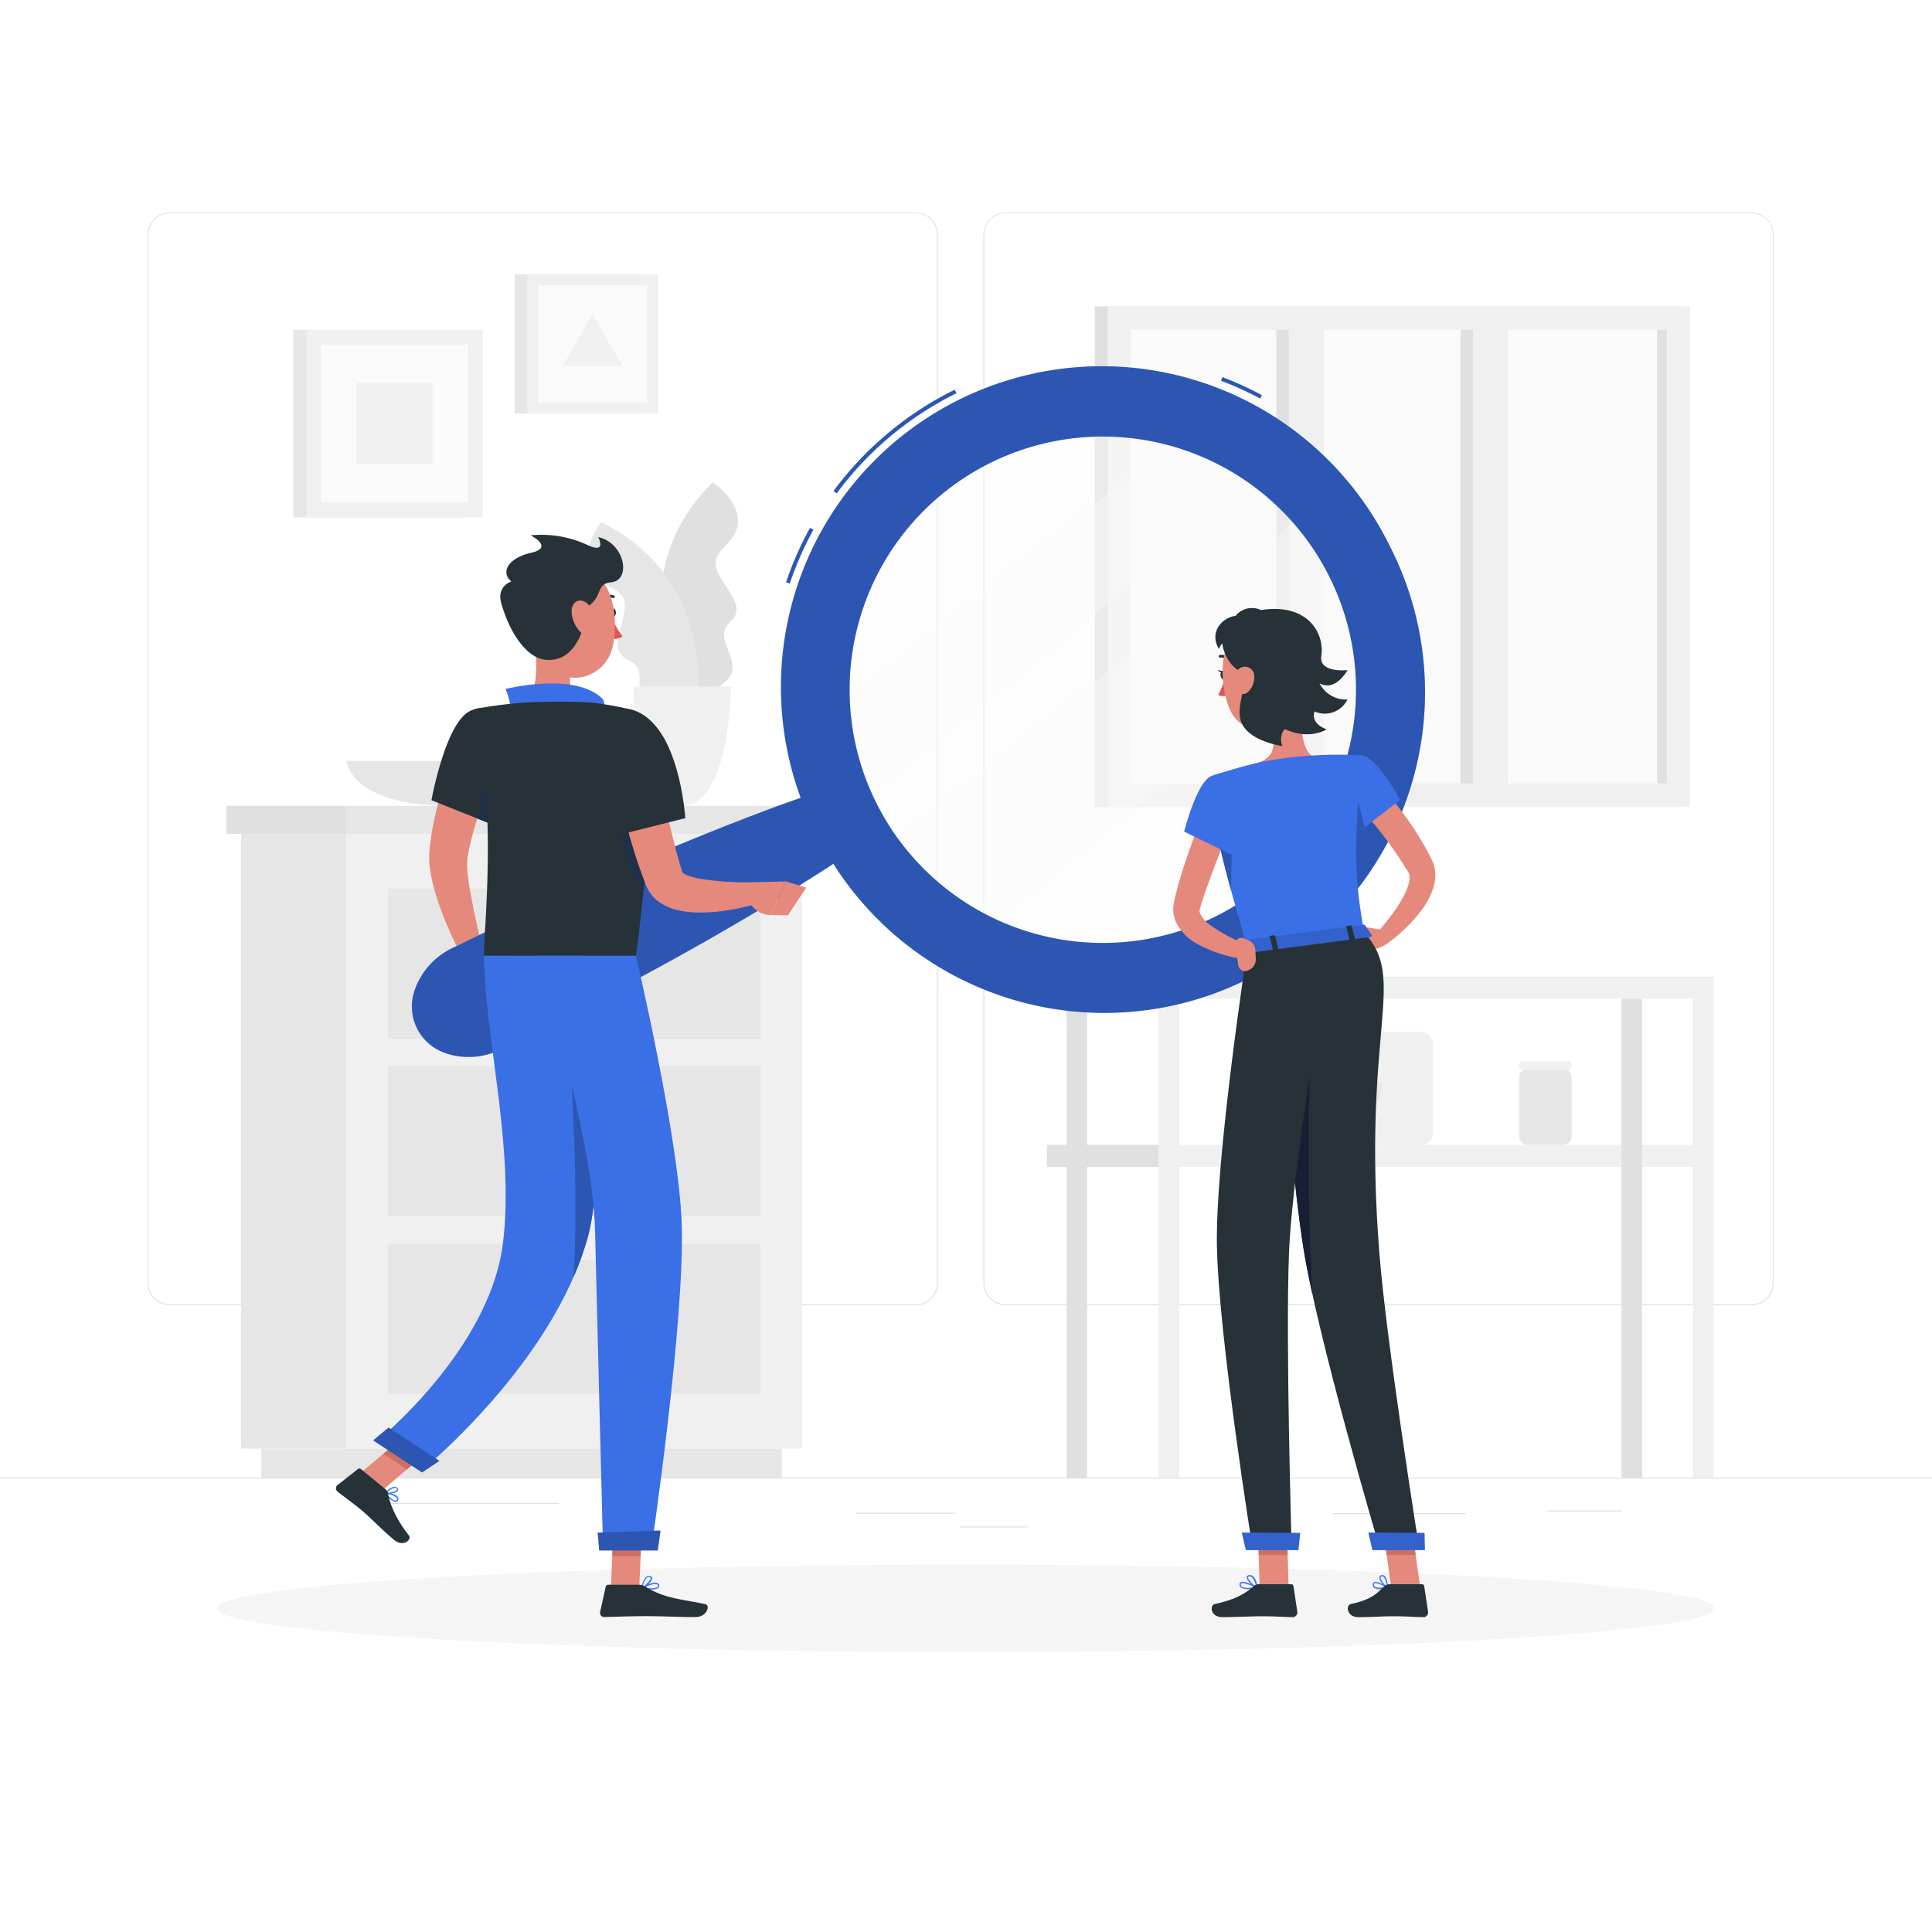 <svg xmlns="http://www.w3.org/2000/svg" viewBox="0 0 500 500"><g id="freepik--background-complete--inject-146"><rect y="382.4" width="500" height="0.25" style="fill:#e0e0e0"></rect><rect x="344.93" y="391.62" width="34.4" height="0.25" style="fill:#e0e0e0"></rect><rect x="400.44" y="390.91" width="19.36" height="0.25" style="fill:#e0e0e0"></rect><rect x="221.66" y="391.5" width="25.68" height="0.25" style="fill:#e0e0e0"></rect><rect x="248.35" y="395.05" width="17.54" height="0.25" style="fill:#e0e0e0"></rect><rect x="91.68" y="388.97" width="52.99" height="0.25" style="fill:#e0e0e0"></rect><path d="M237,337.8H43.91a5.71,5.71,0,0,1-5.7-5.71V60.66A5.71,5.71,0,0,1,43.91,55H237a5.71,5.71,0,0,1,5.71,5.71V332.09A5.71,5.71,0,0,1,237,337.8ZM43.91,55.2a5.46,5.46,0,0,0-5.45,5.46V332.09a5.46,5.46,0,0,0,5.45,5.46H237a5.47,5.47,0,0,0,5.46-5.46V60.66A5.47,5.47,0,0,0,237,55.2Z" style="fill:#e0e0e0"></path><path d="M453.31,337.8H260.21a5.72,5.72,0,0,1-5.71-5.71V60.66A5.72,5.72,0,0,1,260.21,55h193.1A5.71,5.71,0,0,1,459,60.66V332.09A5.71,5.71,0,0,1,453.31,337.8ZM260.21,55.2a5.47,5.47,0,0,0-5.46,5.46V332.09a5.47,5.47,0,0,0,5.46,5.46h193.1a5.47,5.47,0,0,0,5.46-5.46V60.66a5.47,5.47,0,0,0-5.46-5.46Z" style="fill:#e0e0e0"></path><rect x="283.33" y="79.27" width="150.7" height="129.56" style="fill:#e0e0e0"></rect><rect x="286.68" y="79.27" width="150.7" height="129.56" style="fill:#f0f0f0"></rect><rect x="303.33" y="74.71" width="117.4" height="138.68" transform="translate(506.08 -217.98) rotate(90)" style="fill:#fafafa"></rect><rect x="323.82" y="139.51" width="117.4" height="9.06" transform="translate(526.56 -238.47) rotate(90)" style="fill:#e0e0e0"></rect><rect x="276.15" y="139.51" width="117.4" height="9.06" transform="translate(478.9 -190.8) rotate(90)" style="fill:#e0e0e0"></rect><rect x="322.81" y="139.18" width="125.78" height="9.06" transform="translate(529.42 -241.99) rotate(90)" style="fill:#f0f0f0"></rect><rect x="275.15" y="139.18" width="125.78" height="9.06" transform="translate(481.75 -194.32) rotate(90)" style="fill:#f0f0f0"></rect><rect x="371.4" y="142.78" width="117.4" height="2.53" transform="translate(574.15 -286.06) rotate(90)" style="fill:#e0e0e0"></rect><path d="M177.34,181.59S159,150,184.45,124.81c0,0,6.64,4.33,6.54,10.15s-7.12,7.29-5.61,12.15,8.12,9.61,3.78,13.63.7,7.58.41,12.5S177.34,181.59,177.34,181.59Z" style="fill:#e0e0e0"></path><path d="M180.22,186.76s7.44-35.78-24.64-51.64c0,0-4.94,6.2-3,11.69s9.05,4.67,9.15,9.76-4.67,11.69.71,14.13,1.73,7.42,3.56,12S180.22,186.76,180.22,186.76Z" style="fill:#e6e6e6"></path><path d="M163.89,177.67s.32,30.89,12.67,30.89,12.66-30.89,12.66-30.89Z" style="fill:#f0f0f0"></path><path d="M89.69,196.94s.69,11.62,27.06,11.62,27.07-11.62,27.07-11.62Z" style="fill:#e6e6e6"></path><rect x="350.64" y="267" width="20.2" height="29.3" rx="3.14" style="fill:#f0f0f0"></rect><rect x="393.14" y="276.58" width="13.59" height="19.72" rx="2.11" style="fill:#e6e6e6"></rect><rect x="393.14" y="274.67" width="13.59" height="2.22" rx="0.71" style="fill:#f0f0f0"></rect><path d="M318.42,280s.5,16.3,19.59,16.3,19.6-16.3,19.6-16.3Z" style="fill:#e6e6e6"></path><rect x="270.94" y="252.78" width="28.89" height="5.7" transform="translate(570.77 511.25) rotate(180)" style="fill:#e0e0e0"></rect><rect x="299.83" y="252.78" width="143.63" height="5.7" style="fill:#f0f0f0"></rect><rect x="270.94" y="296.3" width="28.89" height="5.7" transform="translate(570.77 598.3) rotate(180)" style="fill:#e0e0e0"></rect><rect x="299.83" y="296.3" width="143.63" height="5.7" style="fill:#f0f0f0"></rect><rect x="276.02" y="258.47" width="5.33" height="123.92" style="fill:#e0e0e0"></rect><rect x="299.83" y="258.47" width="5.33" height="123.92" style="fill:#f0f0f0"></rect><rect x="419.65" y="258.47" width="5.33" height="123.92" style="fill:#e0e0e0"></rect><rect x="438.13" y="258.47" width="5.33" height="123.92" style="fill:#f0f0f0"></rect><rect x="62.37" y="215.81" width="27.32" height="159.09" style="fill:#e6e6e6"></rect><rect x="67.62" y="374.89" width="134.72" height="7.51" style="fill:#e6e6e6"></rect><rect x="89.69" y="215.81" width="117.89" height="159.09" transform="translate(297.27 590.7) rotate(180)" style="fill:#f0f0f0"></rect><rect x="100.43" y="275.92" width="96.41" height="38.86" transform="translate(297.27 590.7) rotate(180)" style="fill:#e6e6e6"></rect><rect x="100.43" y="321.86" width="96.41" height="38.86" transform="translate(297.27 682.58) rotate(180)" style="fill:#e6e6e6"></rect><path d="M159.46,280.18H137.81a2.67,2.67,0,0,1-2.66-2.66h0a2.67,2.67,0,0,1,2.66-2.67h21.65a2.67,2.67,0,0,1,2.66,2.67h0A2.67,2.67,0,0,1,159.46,280.18Z" style="fill:#f0f0f0"></path><rect x="100.43" y="229.98" width="96.41" height="38.86" transform="translate(297.27 498.81) rotate(180)" style="fill:#e6e6e6"></rect><path d="M159.46,234.24H137.81a2.67,2.67,0,0,1-2.66-2.67h0a2.67,2.67,0,0,1,2.66-2.66h21.65a2.67,2.67,0,0,1,2.66,2.66h0A2.67,2.67,0,0,1,159.46,234.24Z" style="fill:#f0f0f0"></path><path d="M159.46,326.12H137.81a2.67,2.67,0,0,1-2.66-2.66h0a2.67,2.67,0,0,1,2.66-2.67h21.65a2.67,2.67,0,0,1,2.66,2.67h0A2.67,2.67,0,0,1,159.46,326.12Z" style="fill:#f0f0f0"></path><rect x="89.69" y="208.56" width="121.53" height="7.25" style="fill:#e6e6e6"></rect><rect x="58.56" y="208.56" width="31.14" height="7.25" transform="translate(148.25 424.36) rotate(180)" style="fill:#e0e0e0"></rect><rect x="75.94" y="85.35" width="44.2" height="48.54" style="fill:#e6e6e6"></rect><rect x="79.27" y="85.35" width="45.66" height="48.54" style="fill:#f0f0f0"></rect><rect x="81.65" y="90.61" width="40.89" height="38.01" transform="translate(211.71 7.52) rotate(90)" style="fill:#fafafa"></rect><rect x="91.56" y="99.82" width="21.07" height="19.58" transform="translate(211.71 7.52) rotate(90)" style="fill:#f0f0f0"></rect><rect x="133.22" y="71.02" width="33.52" height="36.01" style="fill:#e6e6e6"></rect><rect x="136.43" y="71.02" width="33.87" height="36.01" style="fill:#f0f0f0"></rect><rect x="138.2" y="74.92" width="30.33" height="28.19" transform="translate(242.38 -64.34) rotate(90)" style="fill:#fafafa"></rect><polygon points="153.36 81.35 145.65 94.71 161.07 94.71 153.36 81.35" style="fill:#f0f0f0"></polygon></g><g id="freepik--Shadow--inject-146"><ellipse cx="250" cy="416.24" rx="193.89" ry="11.32" style="fill:#f5f5f5"></ellipse></g><g id="freepik--Character--inject-146"><path d="M130.36,194.26c-.88,2-1.85,4.16-2.7,6.27s-1.73,4.28-2.5,6.44a91.35,91.35,0,0,0-3.79,12.93l-.29,1.6-.1.6c0,.17,0,.39-.06.59a24.53,24.53,0,0,0,.06,2.92c.19,2.11.53,4.37,1,6.63.84,4.53,1.91,9.2,3,13.8l-5.13,2a92.65,92.65,0,0,1-6.09-13.59,57,57,0,0,1-2.12-7.47,26.81,26.81,0,0,1-.56-4.26c0-.4,0-.78,0-1.21s0-.91.07-1.19l.2-2a63,63,0,0,1,1.37-7.65c.56-2.5,1.28-4.93,2-7.33s1.62-4.76,2.57-7.08c.47-1.16,1-2.31,1.46-3.46s1-2.25,1.64-3.48Z" style="fill:#e4897b"></path><path d="M124.71,244.69l3.9,3.81-8.51,4s-2.06-3.61-.63-6.87Z" style="fill:#e4897b"></path><polygon points="131.76 254.17 124.57 257.11 120.11 252.46 128.61 248.5 131.76 254.17" style="fill:#e4897b"></polygon><path d="M277.41,250.07A72,72,0,1,1,357,186.5,72,72,0,0,1,277.41,250.07Z" style="fill:#fafafa;opacity:0.4"></path><path d="M329.79,121.79l-109.5,87.49c-.46-1-.91-2-1.33-3a71.24,71.24,0,0,1-5.21-20.48h0l94.58-75.57A71.15,71.15,0,0,1,329.79,121.79Z" style="fill:#fafafa;opacity:0.4"></path><path d="M355.06,160.12,252.11,242.37a71.86,71.86,0,0,1-24.77-21.28l112.41-89.82A72,72,0,0,1,355.06,160.12Z" style="fill:#fafafa;opacity:0.4"></path><path d="M204.39,151l-.95-.32a87.68,87.68,0,0,1,6.18-14.05l.87.48A86.93,86.93,0,0,0,204.39,151Zm12.14-23.34-.81-.59a86.7,86.7,0,0,1,31.37-26.21l.45.9A85.74,85.74,0,0,0,216.53,127.69Zm109.59-24.53A83.6,83.6,0,0,0,316,98.54l.36-.94a85.62,85.62,0,0,1,10.22,4.68Z" style="fill:#407BFF"></path><path d="M204.39,151l-.95-.32a87.68,87.68,0,0,1,6.18-14.05l.87.48A86.93,86.93,0,0,0,204.39,151Zm12.14-23.34-.81-.59a86.7,86.7,0,0,1,31.37-26.21l.45.9A85.74,85.74,0,0,0,216.53,127.69Zm109.59-24.53A83.6,83.6,0,0,0,316,98.54l.36-.94a85.62,85.62,0,0,1,10.22,4.68Z" style="opacity:0.3"></path><path d="M359.87,141.74a83,83,0,0,0-152.65,64.73c-6.68,2.34-13.28,4.85-19.84,7.44q-14.19,5.63-28.12,11.76c-9.28,4.11-18.52,8.3-27.67,12.68-4.59,2.15-9.12,4.42-13.69,6.62a19.79,19.79,0,0,0-6.34,4.35,19.15,19.15,0,0,0-2.57,3.37,17.25,17.25,0,0,0-2,4.63,12.72,12.72,0,0,0,7.33,14.85,17.56,17.56,0,0,0,4.86,1.26,18.88,18.88,0,0,0,4.25,0,19.76,19.76,0,0,0,7.3-2.39c4.53-2.29,9.09-4.5,13.59-6.85,9-4.59,18-9.38,26.89-14.24S189,240,197.68,234.78c6-3.63,12.06-7.34,18-11.22a83,83,0,0,0,144.21-81.82Zm-45.46,95.53a65.53,65.53,0,1,1,29.75-87.78A65.53,65.53,0,0,1,314.41,237.27Z" style="fill:#407BFF"></path><path d="M359.87,141.74a83,83,0,0,0-152.65,64.73c-6.68,2.34-13.28,4.85-19.84,7.44q-14.19,5.63-28.12,11.76c-9.28,4.11-18.52,8.3-27.67,12.68-4.59,2.15-9.12,4.42-13.69,6.62a19.79,19.79,0,0,0-6.34,4.35,19.15,19.15,0,0,0-2.57,3.37,17.25,17.25,0,0,0-2,4.63,12.72,12.72,0,0,0,7.33,14.85,17.56,17.56,0,0,0,4.86,1.26,18.88,18.88,0,0,0,4.25,0,19.76,19.76,0,0,0,7.3-2.39c4.53-2.29,9.09-4.5,13.59-6.85,9-4.59,18-9.38,26.89-14.24S189,240,197.68,234.78c6-3.63,12.06-7.34,18-11.22a83,83,0,0,0,144.21-81.82Zm-45.46,95.53a65.53,65.53,0,1,1,29.75-87.78A65.53,65.53,0,0,1,314.41,237.27Z" style="opacity:0.3"></path><path d="M158,158.55c0,.59.31,1.07.7,1.07s.7-.48.7-1.07-.31-1.07-.7-1.07S158,158,158,158.55Z" style="fill:#263238"></path><path d="M158.28,159.62a21.33,21.33,0,0,0,2.83,5.07,3.41,3.41,0,0,1-2.83.53Z" style="fill:#de5753"></path><path d="M155.93,155.26a.37.37,0,0,1-.29-.14.36.36,0,0,1,.08-.49,3.43,3.43,0,0,1,3.13-.53.35.35,0,1,1-.25.65,2.73,2.73,0,0,0-2.47.45A.36.36,0,0,1,155.93,155.26Z" style="fill:#263238"></path><path d="M137.8,163c1,5.37,2.1,15.22-1.66,18.81,0,0,1.47,5.45,11.46,5.45,11,0,5.24-5.45,5.24-5.45-6-1.44-5.83-5.88-4.79-10.06Z" style="fill:#e4897b"></path><path d="M131.65,184.64c1.19-1.85-.81-6.34-.81-6.34s17.68-4.45,24.91,2.38c1.5,1.41-.16,3.49-.16,3.49Z" style="fill:#407BFF"></path><path d="M131.65,184.64c1.19-1.85-.81-6.34-.81-6.34s17.68-4.45,24.91,2.38c1.5,1.41-.16,3.49-.16,3.49Z" style="opacity:0.1"></path><path d="M102.4,388.67c-.93,0-2.42-1.55-2.86-2.13a.17.17,0,0,1,0-.19.18.18,0,0,1,.16-.09c.11,0,2.56.22,3.23,1.09a.81.81,0,0,1,.16.66.72.72,0,0,1-.52.65Zm-2.32-2c.73.84,1.9,1.79,2.4,1.67,0,0,.2-.05.26-.37a.45.45,0,0,0-.1-.38A4.67,4.67,0,0,0,100.08,386.65Z" style="fill:#407BFF"></path><path d="M100.19,386.65a2.68,2.68,0,0,1-.54,0,.16.16,0,0,1-.14-.11.2.2,0,0,1,0-.18c.07-.06,1.54-1.59,2.65-1.59h0a.94.94,0,0,1,.71.3.57.57,0,0,1,.14.7C102.72,386.33,101.19,386.65,100.19,386.65Zm-.13-.35c1,0,2.45-.31,2.69-.75,0,0,.07-.13-.09-.29a.59.59,0,0,0-.46-.19h0A4.23,4.23,0,0,0,100.06,386.3Z" style="fill:#407BFF"></path><path d="M168.39,411.37a13.25,13.25,0,0,1-2.26-.21A.16.16,0,0,1,166,411a.18.18,0,0,1,.08-.18c.11-.06,2.67-1.53,3.9-1.19a.86.86,0,0,1,.55.4.66.66,0,0,1,0,.76C170.24,411.24,169.33,411.37,168.39,411.37Zm-1.69-.47c1.36.2,3.22.19,3.56-.29.05-.06.09-.17,0-.38a.56.56,0,0,0-.34-.25C169.14,409.78,167.59,410.44,166.7,410.9Z" style="fill:#407BFF"></path><path d="M166.17,411.17a.18.18,0,0,1-.1,0A.16.16,0,0,1,166,411a4.88,4.88,0,0,1,1.14-2.83,1.25,1.25,0,0,1,1-.29c.48,0,.62.29.65.48.13.83-1.62,2.42-2.51,2.82Zm1.79-3a.91.91,0,0,0-.6.22,4,4,0,0,0-1,2.27c.9-.55,2.1-1.79,2-2.29,0,0,0-.17-.34-.2Z" style="fill:#407BFF"></path><polygon points="158.09 410.99 165.44 410.99 166.17 393.98 158.82 393.98 158.09 410.99" style="fill:#e4897b"></polygon><polygon points="92.64 381.79 98.78 385.81 112.34 374.36 106.19 370.33 92.64 381.79" style="fill:#e4897b"></polygon><path d="M99.79,385.43l-6.38-5.23a.63.63,0,0,0-.8,0l-5.26,4.13a1.08,1.08,0,0,0,0,1.69c2.26,1.79,3.45,2.55,6.26,4.85,1.73,1.41,6,5.73,8.41,7.68s4.62-.15,3.82-1.16c-3.59-4.55-5-8.44-5.41-10.85A1.81,1.81,0,0,0,99.79,385.43Z" style="fill:#263238"></path><path d="M165.39,410.14h-8a.65.65,0,0,0-.63.5l-1.45,6.53a1.07,1.07,0,0,0,1.06,1.31c2.89-.05,7.07-.22,10.71-.22,4.25,0,7.93.23,12.91.23,3,0,3.86-3.05,2.59-3.32-5.74-1.26-10.44-1.39-15.4-4.46A3.44,3.44,0,0,0,165.39,410.14Z" style="fill:#263238"></path><path d="M121.66,184c-6.37,3-10,23.1-10,23.1l15.57,6.21a115.83,115.83,0,0,0,5.51-17.15C134.88,186.9,128.18,180.9,121.66,184Z" style="fill:#263238"></path><path d="M129.92,195.33c-3.85,3.9-5.61,11.54-6.38,16.51l3.73,1.49a116.7,116.7,0,0,0,5.4-16.65C132.34,194.56,131.52,193.71,129.92,195.33Z" style="fill:#203048"></path><path d="M164.14,183.86s7.82,8.84.44,63.5H125.29c-.27-6,3.52-35.45-2.3-63.87a100.56,100.56,0,0,1,13.15-1.66,140.87,140.87,0,0,1,16.7,0A74.19,74.19,0,0,1,164.14,183.86Z" style="fill:#263238"></path><path d="M167.73,205.08l-6.62-11.41a58.31,58.31,0,0,0-1.55,16.27c.18,3.92,3.77,18.44,7,20.56A230.84,230.84,0,0,0,167.73,205.08Z" style="fill:#203048"></path><path d="M168.65,191.67c1,4.86,2,9.84,3.07,14.72s2.18,9.78,3.47,14.51c.33,1.17.64,2.37,1,3.49l.27.86.13.43,0-.05c-.07-.09-.15-.1-.09,0a3.35,3.35,0,0,0,1.52.95,17.84,17.84,0,0,0,2.91.81,77.79,77.79,0,0,0,14.3.93l.95,5.44c-1.34.43-2.59.74-3.91,1.05s-2.62.57-3.95.77a42.73,42.73,0,0,1-8.33.56,22.61,22.61,0,0,1-4.6-.6,13.39,13.39,0,0,1-5.28-2.45,9.65,9.65,0,0,1-2.47-3c-.16-.3-.3-.64-.43-.93l-.18-.47-.37-1c-.51-1.27-.93-2.52-1.39-3.77-1.69-5-3.1-10.05-4.34-15.09s-2.31-10.07-3.2-15.24Z" style="fill:#e4897b"></path><path d="M154.33,189.22c-2.07,6.71,6.32,26.72,6.32,26.72l16.71-4.2s-.64-10.4-4.45-18.65C167.17,180.65,156.81,181.17,154.33,189.22Z" style="fill:#263238"></path><path d="M195.09,228.32l8.32-.21-4,8.66s-3.39.45-6.17-4.12l-2.93-3.5,3.37-.67A7.52,7.52,0,0,1,195.09,228.32Z" style="fill:#e4897b"></path><polygon points="208.66 229.72 203.9 236.9 199.41 236.77 203.41 228.11 208.66 229.72" style="fill:#e4897b"></polygon><polygon points="166.17 393.98 165.79 402.75 158.44 402.75 158.82 393.98 166.17 393.98" style="fill:#ce6f64"></polygon><polygon points="106.19 370.33 112.34 374.36 105.34 380.26 99.2 376.24 106.19 370.33" style="fill:#ce6f64"></polygon><path d="M138.26,157.28c.44,7.27.33,11.56,4,15.29,5.52,5.63,14.51,2.3,16.25-5,1.57-6.54.59-17.34-6.53-20.24A10,10,0,0,0,138.26,157.28Z" style="fill:#e4897b"></path><path d="M129.7,156c1.81,6.63,6.07,14.27,11.58,14.76,6.84.6,9.93-6.47,10.83-13.77,4.1-2.81,1.95-5.9,6.06-6.29,5.28-.5,3.59-10.16-3.36-11.71,0,0,2.33,4.35-2.56,2.15a28.22,28.22,0,0,0-14.94-2.59s6.24,3.12.14,4.51-7.92,5.15-5.11,7.42C132.34,150.49,128.51,151.64,129.7,156Z" style="fill:#263238"></path><path d="M147.94,158.49a8.22,8.22,0,0,0,2.07,4.87c1.6,1.77,3.27.67,3.55-1.48.26-1.93-.27-5.18-2.23-6.16S147.81,156.31,147.94,158.49Z" style="fill:#e4897b"></path><path d="M150.64,247.36s7.16,51.85,1.52,72.63c-8.94,32.9-43.12,60.67-43.12,60.67l-11.59-7.6s29.11-23.45,32.67-51c3.2-24.73-4.83-54.64-4.83-74.71Z" style="fill:#407BFF"></path><path d="M150.64,247.36s7.16,51.85,1.52,72.63c-8.94,32.9-43.12,60.67-43.12,60.67l-11.59-7.6s29.11-23.45,32.67-51c3.2-24.73-4.83-54.64-4.83-74.71Z" style="opacity:0.1"></path><path d="M153.6,277a48.4,48.4,0,0,0-6.27-6c1.22,16.83,2.22,41.76,1.11,59.47A76.41,76.41,0,0,0,152.16,320C154.91,309.85,154.62,292.32,153.6,277Z" style="fill:#407BFF"></path><path d="M153.6,277a48.4,48.4,0,0,0-6.27-6c1.22,16.83,2.22,41.76,1.11,59.47A76.41,76.41,0,0,0,152.16,320C154.91,309.85,154.62,292.32,153.6,277Z" style="opacity:0.3"></path><path d="M113.71,378.07c.05,0-4.49,3-4.49,3l-12.66-8.3,4-3.31Z" style="fill:#407BFF"></path><path d="M113.71,378.07c.05,0-4.49,3-4.49,3l-12.66-8.3,4-3.31Z" style="opacity:0.3"></path><path d="M164.58,247.36s11.06,46.9,11.84,69.31c.88,25.12-7.89,84.38-7.89,84.38H156.08s-1.53-59.72-2.08-82.6c-.61-24.95-15.25-71.09-15.25-71.09Z" style="fill:#407BFF"></path><path d="M164.58,247.36s11.06,46.9,11.84,69.31c.88,25.12-7.89,84.38-7.89,84.38H156.08s-1.53-59.72-2.08-82.6c-.61-24.95-15.25-71.09-15.25-71.09Z" style="opacity:0.1"></path><path d="M170.92,396.1c.06,0-.7,5.16-.7,5.16H155.08l-.41-4.61Z" style="fill:#407BFF"></path><path d="M170.92,396.1c.06,0-.7,5.16-.7,5.16H155.08l-.41-4.61Z" style="opacity:0.3"></path></g><g id="freepik--character--inject-146"><path d="M356,202.29c.85.8,1.52,1.48,2.22,2.24s1.36,1.5,2,2.27c1.3,1.53,2.52,3.14,3.7,4.76a76.27,76.27,0,0,1,6.27,10.26l.37.73a7.05,7.05,0,0,1,.45,1.1,9.12,9.12,0,0,1,.44,2.26,11,11,0,0,1-.55,4,20.16,20.16,0,0,1-3.21,5.92,42.68,42.68,0,0,1-8.8,8.46l-2.49-2.86c1.17-1.37,2.39-2.84,3.48-4.31a36.76,36.76,0,0,0,3-4.5,15.63,15.63,0,0,0,1.82-4.42,4.58,4.58,0,0,0,.07-1.7,2.22,2.22,0,0,0-.18-.55,1.59,1.59,0,0,0-.13-.22l-.32-.54a105.06,105.06,0,0,0-6.27-9.11c-1.11-1.47-2.3-2.88-3.5-4.27-.59-.7-1.2-1.38-1.81-2.06s-1.27-1.36-1.8-1.89Z" style="fill:#e4897b"></path><path d="M357.36,240.59l-7.47-1.22,3.91,6.54s4.81-.17,6.18-3Z" style="fill:#e4897b"></path><polygon points="344.37 242.39 347.93 247.7 353.8 245.91 349.89 239.37 344.37 242.39" style="fill:#e4897b"></polygon><path d="M357,411.28a2.15,2.15,0,0,1-1.43-.39,1,1,0,0,1-.29-.94.59.59,0,0,1,.35-.5c.87-.39,3.15,1.07,3.41,1.24a.16.16,0,0,1,.07.18.16.16,0,0,1-.13.14A8.85,8.85,0,0,1,357,411.28Zm-1-1.55a.72.72,0,0,0-.22,0,.26.26,0,0,0-.15.23.67.67,0,0,0,.18.63c.38.34,1.36.39,2.67.13A6.59,6.59,0,0,0,356,409.73Z" style="fill:#407BFF"></path><path d="M359,411l-.09,0c-.71-.41-2.08-2-1.91-2.87a.65.65,0,0,1,.6-.5.9.9,0,0,1,.75.24c.82.72.83,2.88.83,3a.19.19,0,0,1-.09.15Zm-1.28-3h-.08c-.22,0-.27.12-.29.21-.1.51.75,1.73,1.46,2.3a4.09,4.09,0,0,0-.69-2.36A.57.57,0,0,0,357.67,408Z" style="fill:#407BFF"></path><path d="M322.92,411.28a2.77,2.77,0,0,1-1.81-.46,1,1,0,0,1-.33-.86.58.58,0,0,1,.3-.47c.93-.52,3.91,1,4.25,1.19a.2.2,0,0,1,.09.19.17.17,0,0,1-.14.14A12.47,12.47,0,0,1,322.92,411.28Zm-1.33-1.55a.62.62,0,0,0-.33.07.21.21,0,0,0-.12.19.65.65,0,0,0,.2.57c.46.41,1.69.48,3.35.2A9.73,9.73,0,0,0,321.59,409.73Z" style="fill:#407BFF"></path><path d="M325.25,411l-.08,0c-.89-.4-2.66-2-2.52-2.87,0-.2.18-.45.67-.5a1.32,1.32,0,0,1,1,.31c.94.78,1.12,2.8,1.12,2.89a.17.17,0,0,1-.07.16A.19.19,0,0,1,325.25,411Zm-1.79-3h-.11c-.32,0-.34.16-.35.2-.08.51,1.12,1.78,2,2.33a4.16,4.16,0,0,0-1-2.31A.93.93,0,0,0,323.46,408Z" style="fill:#407BFF"></path><path d="M337.07,179.3c-.29,4.52-1.07,13.7,2.4,16.24,0,0-.63,4.63-8.82,5.71-9,1.17-4.89-3.91-4.89-3.91,4.77-1.82,4.16-5.45,2.86-8.77Z" style="fill:#e4897b"></path><path d="M318.44,171.31a.34.34,0,0,1-.26-.12,2.83,2.83,0,0,0-2.35-1,.35.35,0,0,1-.41-.3.36.36,0,0,1,.31-.4,3.51,3.51,0,0,1,3,1.26.36.36,0,0,1-.27.59Z" style="fill:#263238"></path><path d="M316.88,175.74a16.28,16.28,0,0,1-1.63,4.1,2.58,2.58,0,0,0,2.19.12Z" style="fill:#de5753"></path><path d="M317.28,174.64c.08.6-.17,1.12-.56,1.18s-.78-.4-.85-1,.17-1.12.56-1.17S317.21,174,317.28,174.64Z" style="fill:#263238"></path><path d="M316.61,173.66l-1.49-.23S316,174.46,316.61,173.66Z" style="fill:#263238"></path><polygon points="333.49 410.84 325.99 410.84 325.49 393.49 332.99 393.49 333.49 410.84" style="fill:#e4897b"></polygon><polygon points="367.54 410.84 360.04 410.84 357.63 393.49 365.13 393.49 367.54 410.84" style="fill:#e4897b"></polygon><path d="M359.58,410H368a.59.59,0,0,1,.59.51l1,6.67a1.2,1.2,0,0,1-1.2,1.33c-2.93-.05-4.35-.22-8.05-.22-2.28,0-5.61.23-8.75.23s-3.31-3.11-2-3.39c5.87-1.26,6.8-3,8.77-4.67A2,2,0,0,1,359.58,410Z" style="fill:#263238"></path><path d="M325.74,410h8.41a.6.6,0,0,1,.6.51l1,6.67a1.2,1.2,0,0,1-1.2,1.33c-2.93-.05-4.35-.22-8.05-.22-2.28,0-7,.23-10.14.23s-3.31-3.11-2-3.39c5.87-1.26,8.18-3,10.16-4.67A2,2,0,0,1,325.74,410Z" style="fill:#263238"></path><polygon points="325.49 393.49 325.75 402.44 333.25 402.44 332.99 393.49 325.49 393.49" style="fill:#ce6f64"></polygon><polygon points="365.13 393.49 357.63 393.49 358.88 402.44 366.37 402.44 365.13 393.49" style="fill:#ce6f64"></polygon><path d="M337.17,169.94c.51,7.42.88,10.55-2.34,14.82-4.85,6.41-14.07,5.42-16.79-1.7-2.45-6.41-2.87-17.46,3.95-21.34A10.15,10.15,0,0,1,337.17,169.94Z" style="fill:#e4897b"></path><path d="M341.49,176.83c4.16,2.32,7.25-3.4,7.25-3.4s-7.46.81-6.79-3.63c.88-5.89-3.34-13.05-13.92-12.13-.59.05-1.15.12-1.7.21a5.44,5.44,0,0,0-6.58,1.52c-3,.25-7.05,3.83-4.3,8.56a4.35,4.35,0,0,1,.88-1.47c.23,2.77,2.65,7.17,5.67,7.46.65,3.79-1.87,8.18-1,12.14,1.29,5.71,10.92,7,10.92,7a4.17,4.17,0,0,1,.56-4.41c6.54,3,10.85.07,10.85.07-4.46-1.66-3.11-4.62-3.11-4.62a6.51,6.51,0,0,0,8.49-3.09A7.68,7.68,0,0,1,341.49,176.83Z" style="fill:#263238"></path><path d="M324.61,175.09a5.4,5.4,0,0,1-1.5,3.87c-1.32,1.37-2.94.41-3.38-1.34-.39-1.58-.17-4.19,1.55-4.91A2.44,2.44,0,0,1,324.61,175.09Z" style="fill:#e4897b"></path><path d="M330.84,244.22s1.9,49.36,6.42,78.34c3.64,23.42,19.81,78.14,19.81,78.14h10.22s-8.43-52.85-10.28-76c-4.68-58.59,7.47-71.17-4-83.37Z" style="fill:#263238"></path><path d="M339.38,259.83s-4.62-.8-7.32,8c1,16.67,2.71,38.79,5.2,54.73.55,3.55,1.39,7.83,2.42,12.52C337.73,306.92,339.38,259.83,339.38,259.83Z" style="fill:#161f33"></path><path d="M322.87,245.26s-8.42,54.61-7.93,77.46c.51,23.77,9.22,78,9.22,78h10.13s-1.6-52.82-.71-76.16c1-25.45,11.39-82.17,11.39-82.17Z" style="fill:#263238"></path><polygon points="368.77 401.18 355.18 401.18 354.12 396.62 368.67 396.72 368.77 401.18" style="fill:#407BFF"></polygon><polygon points="368.77 401.18 355.18 401.18 354.12 396.62 368.67 396.72 368.77 401.18" style="opacity:0.2"></polygon><path d="M352.5,195.55c3.91.38,9.85,11.49,9.85,11.49l-9.87,7.57s-8.17-7.17-7.2-11.2C346.29,199.22,348.75,195.2,352.5,195.55Z" style="fill:#407BFF"></path><path d="M352.5,195.55c3.91.38,9.85,11.49,9.85,11.49l-9.87,7.57s-8.17-7.17-7.2-11.2C346.29,199.22,348.75,195.2,352.5,195.55Z" style="opacity:0.1"></path><path d="M349.55,200.33a10.13,10.13,0,0,0-3.06-.34,16.91,16.91,0,0,0-1.21,3.42c-1,4,7.2,11.2,7.2,11.2l.73-.56Z" style="fill:#407BFF"></path><path d="M349.55,200.33a10.13,10.13,0,0,0-3.06-.34,16.91,16.91,0,0,0-1.21,3.42c-1,4,7.2,11.2,7.2,11.2l.73-.56Z" style="opacity:0.3"></path><path d="M319.52,211c-2.85,7.21-5.85,14.54-8.24,21.77-.16.46-.29.9-.43,1.35l-.34,1.11a1.83,1.83,0,0,0,0,1,7.52,7.52,0,0,0,2.59,3.1,42.19,42.19,0,0,0,9.69,5.19l-.9,3.68a34.69,34.69,0,0,1-12.08-3.94,12.93,12.93,0,0,1-5.39-5.46,8.37,8.37,0,0,1-.69-4.76,5.58,5.58,0,0,1,.1-.59l.1-.42.17-.76c.12-.51.24-1,.37-1.5,1-4,2.28-7.8,3.63-11.57s2.76-7.49,4.35-11.2Z" style="fill:#e4897b"></path><path d="M313.45,200.88s-3.38,1.71,9.42,44.38l30.18-3.94c-2.12-12.22-3.12-19.79-.55-45.77a91,91,0,0,0-13,0,95.5,95.5,0,0,0-13.71,1.8C320,198.64,313.45,200.88,313.45,200.88Z" style="fill:#407BFF"></path><path d="M313.45,200.88s-3.38,1.71,9.42,44.38l30.18-3.94c-2.12-12.22-3.12-19.79-.55-45.77a91,91,0,0,0-13,0,95.5,95.5,0,0,0-13.71,1.8C320,198.64,313.45,200.88,313.45,200.88Z" style="opacity:0.1"></path><path d="M353.27,239.49,355,242c.13.2-.09.44-.43.49l-31.65,4.14c-.27,0-.52-.07-.56-.24l-.62-2.67c-.05-.18.17-.37.47-.41l30.56-4A.55.55,0,0,1,353.27,239.49Z" style="fill:#407BFF"></path><path d="M353.27,239.49,355,242c.13.2-.09.44-.43.49l-31.65,4.14c-.27,0-.52-.07-.56-.24l-.62-2.67c-.05-.18.17-.37.47-.41l30.56-4A.55.55,0,0,1,353.27,239.49Z" style="opacity:0.2"></path><path d="M349.61,243.44l.82-.11c.16,0,.27-.12.25-.22l-.84-3.46a.29.29,0,0,0-.34-.14l-.82.1c-.17,0-.28.12-.25.23l.84,3.45C349.29,243.4,349.45,243.46,349.61,243.44Z" style="fill:#263238"></path><path d="M329.77,246l.82-.11c.16,0,.28-.12.25-.22l-.84-3.46a.31.31,0,0,0-.34-.15l-.82.11c-.16,0-.28.12-.25.22l.84,3.46C329.45,246,329.61,246.06,329.77,246Z" style="fill:#263238"></path><path d="M314.86,215.36c.83,3.86,2,8.75,3.71,14.94l.37-15.69Z" style="fill:#407BFF"></path><path d="M314.86,215.36c.83,3.86,2,8.75,3.71,14.94l.37-15.69Z" style="opacity:0.3"></path><path d="M313.45,200.88c-3.75,1.51-7,14.34-7,14.34l12.9,6.28s6.23-15.69,3.44-18.75S317.77,199.15,313.45,200.88Z" style="fill:#407BFF"></path><path d="M313.45,200.88c-3.75,1.51-7,14.34-7,14.34l12.9,6.28s6.23-15.69,3.44-18.75S317.77,199.15,313.45,200.88Z" style="opacity:0.1"></path><polygon points="336.02 401.18 322.43 401.18 321.37 396.62 336.5 396.72 336.02 401.18" style="fill:#407BFF"></polygon><polygon points="336.02 401.18 322.43 401.18 321.37 396.62 336.5 396.72 336.02 401.18" style="opacity:0.2"></polygon><path d="M323,243.28l-1.09-.45a1.64,1.64,0,0,0-2.24,1.76l.79,5.21a1.78,1.78,0,0,0,2.36,1.42,4,4,0,0,0,1.1-.61,3,3,0,0,0,1.08-2.48l-.11-2.16A3,3,0,0,0,323,243.28Z" style="fill:#e4897b"></path></g></svg>